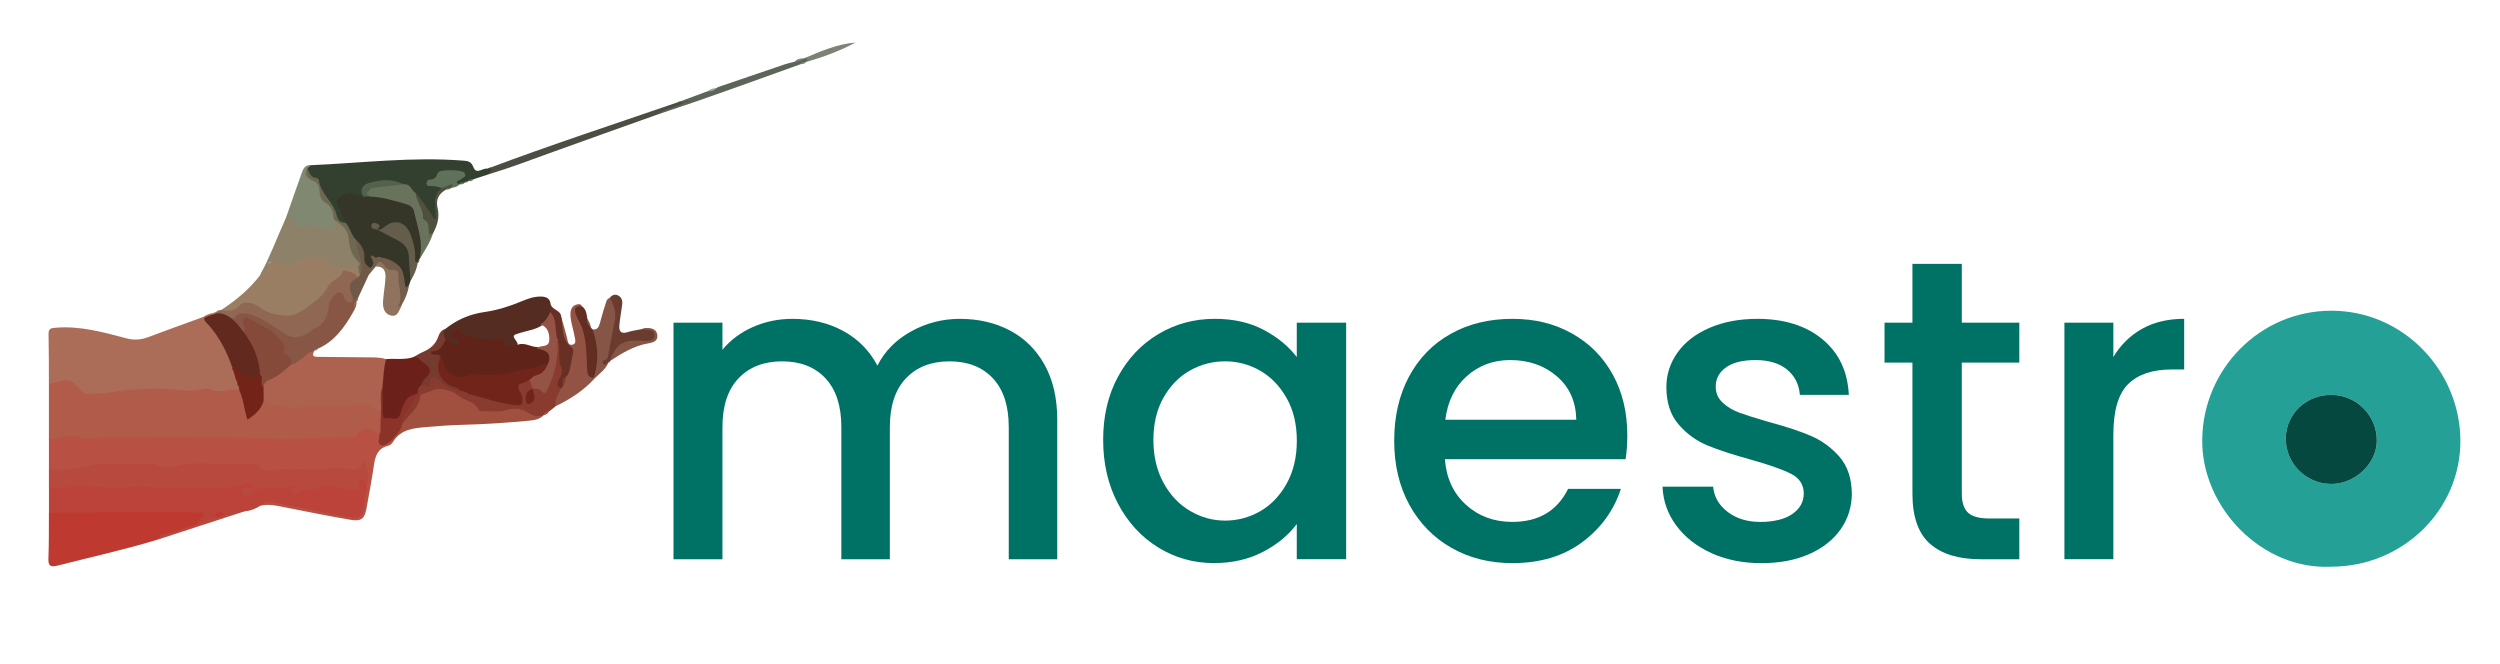 <?xml version="1.0" encoding="UTF-8"?>
<svg id="Camada_1" data-name="Camada 1" xmlns="http://www.w3.org/2000/svg" viewBox="0 0 1000 265.6">
  <defs>
    <style>
      .cls-1 {
        fill: #334030;
      }

      .cls-1, .cls-2, .cls-3, .cls-4, .cls-5, .cls-6, .cls-7, .cls-8, .cls-9, .cls-10, .cls-11, .cls-12, .cls-13, .cls-14, .cls-15, .cls-16, .cls-17, .cls-18, .cls-19, .cls-20, .cls-21, .cls-22, .cls-23, .cls-24, .cls-25, .cls-26, .cls-27, .cls-28, .cls-29, .cls-30, .cls-31, .cls-32, .cls-33, .cls-34, .cls-35, .cls-36, .cls-37, .cls-38, .cls-39, .cls-40, .cls-41, .cls-42, .cls-43, .cls-44, .cls-45, .cls-46, .cls-47 {
        stroke-width: 0px;
      }

      .cls-2 {
        fill: #24a096;
      }

      .cls-3 {
        fill: #8b3329;
      }

      .cls-4 {
        fill: #9a7e64;
      }

      .cls-5 {
        fill: #bc4339;
      }

      .cls-6 {
        fill: #ac624f;
      }

      .cls-7 {
        fill: #818871;
      }

      .cls-8 {
        fill: #b85143;
      }

      .cls-9 {
        fill: #8f735f;
      }

      .cls-10 {
        fill: #62291f;
      }

      .cls-11 {
        fill: #705947;
      }

      .cls-12 {
        fill: #53624c;
      }

      .cls-13 {
        fill: #69735c;
      }

      .cls-14 {
        fill: #353528;
      }

      .cls-15 {
        fill: #b15b4a;
      }

      .cls-16 {
        fill: #6c6852;
      }

      .cls-17 {
        fill: #50503e;
      }

      .cls-18 {
        fill: #4c4e43;
      }

      .cls-19 {
        fill: #773a2e;
      }

      .cls-20 {
        fill: #8e816a;
      }

      .cls-21 {
        fill: #745e4b;
      }

      .cls-22 {
        fill: #5f2319;
      }

      .cls-23 {
        fill: #8f6752;
      }

      .cls-24 {
        fill: #5f7259;
      }

      .cls-25 {
        fill: #883b2e;
      }

      .cls-26 {
        fill: #007265;
      }

      .cls-27 {
        fill: #622e21;
      }

      .cls-28 {
        fill: #04483f;
      }

      .cls-29 {
        fill: #854a3a;
      }

      .cls-30 {
        fill: #71241a;
      }

      .cls-31 {
        fill: #5c6558;
      }

      .cls-32 {
        fill: #945344;
      }

      .cls-33 {
        fill: #be3a30;
      }

      .cls-34 {
        fill: #732318;
      }

      .cls-35 {
        fill: #552c22;
      }

      .cls-36 {
        fill: #875546;
      }

      .cls-37 {
        fill: #682f24;
      }

      .cls-38 {
        fill: #b8493e;
      }

      .cls-39 {
        fill: #6a3c30;
      }

      .cls-40 {
        fill: #6b2119;
      }

      .cls-41 {
        fill: #7b8276;
      }

      .cls-42 {
        fill: #875645;
      }

      .cls-43 {
        fill: #925344;
      }

      .cls-44 {
        fill: #a14f3f;
      }

      .cls-45 {
        fill: #9fa19b;
      }

      .cls-46 {
        fill: #645d4b;
      }

      .cls-47 {
        fill: #ac6d58;
      }
    </style>
  </defs>
  <g>
    <path class="cls-2" d="M932.54,226.68c-27.68,1.42-51.94-23.65-51.65-50.8.31-28.31,23.09-51.53,51.54-51.59,28.93-.06,51.6,24,51.72,51.95.12,27.8-23.07,50.4-51.62,50.44ZM932.28,193.58c9.7.13,18.49-8.18,18.45-17.46-.04-9.86-7.92-17.92-17.78-18.18-10.11-.27-18.36,7.29-18.63,17.06-.28,10.05,7.83,18.43,17.96,18.57Z"/>
    <path class="cls-28" d="M932.28,193.58c-10.13-.14-18.24-8.52-17.96-18.57.27-9.78,8.52-17.33,18.63-17.06,9.85.26,17.73,8.32,17.78,18.18.04,9.27-8.75,17.59-18.45,17.46Z"/>
  </g>
  <g>
    <path class="cls-26" d="M403.92,132.17c5.9,3.09,10.53,7.67,13.91,13.74,3.38,6.07,5.07,13.4,5.07,21.98v55.81h-19.4v-52.89c0-8.47-2.12-14.97-6.35-19.49-4.24-4.52-10.02-6.78-17.34-6.78s-13.14,2.26-17.43,6.78c-4.29,4.52-6.44,11.02-6.44,19.49v52.89h-19.4v-52.89c0-8.47-2.12-14.97-6.35-19.49-4.24-4.52-10.02-6.78-17.34-6.78s-13.14,2.26-17.43,6.78c-4.29,4.52-6.44,11.02-6.44,19.49v52.89h-19.58v-94.62h19.58v10.82c3.2-3.89,7.27-6.93,12.19-9.1,4.92-2.17,10.19-3.26,15.8-3.26,7.56,0,14.31,1.6,20.26,4.81,5.95,3.21,10.53,7.84,13.74,13.91,2.86-5.72,7.33-10.27,13.39-13.65,6.07-3.38,12.59-5.07,19.58-5.07,7.44,0,14.11,1.55,20.01,4.64Z"/>
    <path class="cls-26" d="M447.19,150.72c3.95-7.33,9.33-13.02,16.14-17.09,6.81-4.06,14.34-6.1,22.58-6.1,7.44,0,13.94,1.46,19.49,4.38,5.55,2.92,9.99,6.56,13.31,10.9v-13.74h19.75v94.62h-19.75v-14.08c-3.32,4.46-7.84,8.19-13.57,11.16-5.73,2.98-12.25,4.46-19.58,4.46-8.13,0-15.57-2.09-22.32-6.27-6.76-4.18-12.11-10.02-16.06-17.52-3.95-7.5-5.92-16-5.92-25.5s1.97-17.92,5.92-25.24ZM514.68,159.3c-2.69-4.81-6.21-8.47-10.56-10.99-4.35-2.52-9.05-3.78-14.08-3.78s-9.73,1.23-14.08,3.69c-4.35,2.46-7.87,6.07-10.56,10.82-2.69,4.75-4.04,10.39-4.04,16.92s1.34,12.25,4.04,17.17c2.69,4.92,6.24,8.67,10.65,11.25,4.41,2.58,9.07,3.86,14,3.86s9.73-1.26,14.08-3.78c4.35-2.52,7.87-6.21,10.56-11.08,2.69-4.86,4.04-10.56,4.04-17.09s-1.35-12.19-4.04-17Z"/>
    <path class="cls-26" d="M650.26,183.69h-72.3c.57,7.56,3.38,13.63,8.41,18.2,5.04,4.58,11.22,6.87,18.55,6.87,10.53,0,17.97-4.41,22.32-13.22h21.12c-2.86,8.7-8.04,15.83-15.54,21.38-7.5,5.55-16.8,8.33-27.91,8.33-9.05,0-17.15-2.03-24.3-6.1-7.16-4.06-12.77-9.79-16.83-17.17-4.06-7.38-6.1-15.94-6.1-25.67s1.97-18.29,5.92-25.67,9.5-13.08,16.66-17.09c7.15-4.01,15.37-6.01,24.64-6.01s16.89,1.95,23.87,5.84c6.98,3.89,12.42,9.36,16.31,16.4,3.89,7.04,5.84,15.14,5.84,24.3,0,3.55-.23,6.76-.69,9.62ZM630.51,167.89c-.12-7.21-2.69-12.99-7.73-17.34-5.04-4.35-11.28-6.53-18.72-6.53-6.76,0-12.54,2.15-17.34,6.44-4.81,4.29-7.67,10.1-8.59,17.43h52.38Z"/>
    <path class="cls-26" d="M684.51,221.21c-5.9-2.69-10.56-6.35-14-10.99-3.43-4.64-5.27-9.82-5.5-15.54h20.26c.34,4.01,2.26,7.36,5.75,10.05,3.49,2.69,7.87,4.04,13.14,4.04s9.76-1.06,12.79-3.18c3.03-2.12,4.55-4.83,4.55-8.16,0-3.55-1.69-6.18-5.07-7.9-3.38-1.72-8.73-3.61-16.06-5.67-7.1-1.95-12.88-3.83-17.34-5.67-4.46-1.83-8.33-4.64-11.59-8.41s-4.89-8.76-4.89-14.94c0-5.04,1.49-9.64,4.46-13.82,2.98-4.18,7.24-7.47,12.79-9.87,5.55-2.4,11.94-3.61,19.15-3.61,10.76,0,19.43,2.72,26.02,8.16,6.58,5.44,10.1,12.85,10.56,22.24h-19.58c-.34-4.23-2.06-7.61-5.15-10.13-3.09-2.52-7.27-3.78-12.54-3.78s-9.1.97-11.85,2.92c-2.75,1.95-4.12,4.52-4.12,7.73,0,2.52.92,4.64,2.75,6.35,1.83,1.72,4.06,3.06,6.7,4.04,2.63.97,6.53,2.21,11.68,3.69,6.87,1.83,12.51,3.69,16.92,5.58,4.41,1.89,8.21,4.67,11.42,8.33,3.2,3.67,4.86,8.53,4.98,14.6,0,5.38-1.49,10.19-4.46,14.42-2.98,4.24-7.19,7.56-12.62,9.96-5.44,2.4-11.82,3.61-19.15,3.61s-14.11-1.35-20.01-4.04Z"/>
    <path class="cls-26" d="M784.72,145.05v52.38c0,3.55.83,6.1,2.49,7.64,1.66,1.55,4.49,2.32,8.5,2.32h12.02v16.31h-15.46c-8.82,0-15.57-2.06-20.26-6.18-4.7-4.12-7.04-10.82-7.04-20.09v-52.38h-11.16v-15.97h11.16v-23.53h19.75v23.53h23.01v15.97h-23.01Z"/>
    <path class="cls-26" d="M856.75,131.57c4.75-2.69,10.39-4.04,16.92-4.04v20.26h-4.98c-7.67,0-13.48,1.95-17.43,5.84-3.95,3.89-5.92,10.65-5.92,20.26v49.8h-19.58v-94.62h19.58v13.74c2.86-4.81,6.67-8.56,11.42-11.25Z"/>
  </g>
  <g>
    <path class="cls-15" d="M19.56,175.05c0-7.22,0-14.44,0-21.66,5.14-3.32,8.54-3.1,12.73,1.08,1.56,1.55,3.17,1.9,5.31,1.8,8.68-.38,17.3-2.56,25.99-1.68,7.86.8,15.74-.21,23.58.81,2.68.35,5.49-1.14,8.2.23,1.67.41,1.8,1.9,2.2,3.19.7,2.29,1.02,4.68,2.01,7.26,1.87-.94,3.11-2.31,4.1-3.97.5-.85.67-2.05,2.07-1.97,4.91.9,9.87,1.32,14.82,1.84.58.06,1.19.22,1.73.05,5.36-1.68,10.81-.4,16.21-.56.58-.02,1.22.13,1.73-.09,4.92-2.15,8.66.34,12.36,3.07,1.09,2.34.75,4.76.45,7.19-.22.85-.62,1.58-1.33,2.12-.42.13-.85.15-1.28.08-2.51-1.05-4.87-1.43-7.01.9-.98,1.07-2.47,1.33-3.88,1.28-10.36-.36-20.69,1.34-31.03.69-19.77-1.25-39.55-.2-59.31-.66-6.83-.16-13.69,1.19-20.5-.47-1.7-.41-3.44.4-5.16.69-1.51.25-3.06.51-3.96-1.23Z"/>
    <path class="cls-47" d="M95.71,156.1c-3.76-1.05-7.6,1.63-11.36-.31-2.07-1.07-4.09.34-6.15.45-5.03.27-9.95-.83-14.95-.79-6.84.06-13.61.41-20.39,1.7-2.41.46-5.2.07-7.81.39-1.47.18-2.32-.94-3.14-1.91-3.28-3.88-4.88-4.31-9.62-2.66-.86.3-1.82.29-2.73.43-.03-6.61,0-13.23-.14-19.84-.05-2.16,1-2.31,2.74-2.46,9.83-.87,19.15,1.8,28.45,4.24,3.16.83,5.85.58,8.76-.52,7.37-2.78,14.78-5.43,22.18-8.14.15.07.3.14.45.21,4.98,5.82,9.38,11.98,11.54,19.46.08.3.14.61.19.91.11.43.22.87.35,1.29.28.95.58,1.9.89,2.85.14.39.27.78.41,1.18.14.39.25.79.36,1.19.13.4.26.79.35,1.2.05.44-.01.84-.38,1.14Z"/>
    <path class="cls-8" d="M19.56,175.05c1.05.64,2.11.82,3.32.38,3.12-1.13,6.34-1.65,9.51-.36,3.03,1.23,5.94-.06,8.91-.05,19.91.04,39.83-.17,59.74.15,5.31.08,10.67.9,15.98.49,7.78-.6,15.54-.58,23.32-.62.82,0,1.85.13,2.26-.62,2.67-4.8,5.85-2.67,9.04-.76q1.45,3.42,4.86,2.4c.33.06.6.22.8.49-.4.92-1.17,1.56-2.06,1.77-4.18.99-5.14,4.11-5.68,7.8-.83,5.74-1.93,11.45-2.94,17.17-.72,4.07-2.05,5.35-6.2,4.66-8.83-1.47-17.6-3.29-26.39-5.01-3.3-.65-6.58-1.49-9.97-.59.44-2.6,2.57-2.32,4.3-2.27,2.78.09,5.56.58,8.23,1.32,6.72,1.86,13.62,2.84,20.45,4.18,6.35,1.25,7,.66,8.02-5.59.07-.46.14-.92.23-1.37.1-.56.23-1.11.34-1.67.19-1.13.24-2.29.5-3.42.36-1.02.27-2.06.18-3.11-.28-3.27-.42-3.36-3.47-2.26-.89.32-1.81.44-2.74.42-10.8-.28-21.59-.1-32.37.53-1.07.06-2.22.01-3.02-.64-2.48-2.01-5.36-1.87-8.28-1.9-6.98-.06-13.96,0-20.94-.03-1.65,0-3.23.28-4.79.81-2.15.73-4.32.5-6.54.16-9.33-1.4-18.68-1.53-28.03-.01-4.13.67-8.3,1.11-12.45,1.6-1.56.18-3.01-.24-4.11-1.48,0-4.19,0-8.37,0-12.56Z"/>
    <path class="cls-5" d="M146.72,193.89c-.02,1.16-.04,2.33-.05,3.49-.2.24-.42.48-.64.7,0,.81.04,1.64-.03,2.44-.57,6.34-1.92,7.33-8.23,6.08-9.3-1.85-18.59-3.74-27.9-5.53-2.04-.39-4.2-.69-5.8,1.25-1.85,1.15-3.8,2.02-6.01,2.14-2.49.21-4.69,1.51-7.14,1.86-2.11-.84-3.99-.89-5.19,1.48-1.94.76-4.02,1.11-5.88,2.11-.58.31-1.11.26-1.32-.52-.26-1.24,1.07-1.99,1.04-3.27-10.96-.49-21.86-.99-32.75.1-1.75.17-3.49.31-5.21-.04-5.79-1.2-11.59-.14-17.38-.13-1.6,0-3.3.27-4.65-.97,0-3.26,0-6.52,0-9.78,3.34-1.63,7.02-1.52,10.55-1.59,11.51-.25,23.07-.54,34.54.12,9.31.53,18.56.12,27.84.19,1.43.01,2.76-.33,4.07-.84.87-.33,1.73-.69,2.69-.69,1.1,0,2.21.2,2.6,1.34.46,1.35-.68,1.77-1.65,2.2-.4.18-.93.17-1.06,1.11,5.14-4.79,11.74-1.57,17.39-3.59.78-.28,2.14-.26,2.15.47.05,2.9,1.73,1.1,2.81,1.19,3.35.28,6.3-2.3,9.49-1.72,3.1.56,6.25.56,9.3,1.29,1.33.32,2.28.37,2.34-1.4.04-1.23.46-2.5,1.9-2.47,1.8.04,2.09,1.54,2.2,3Z"/>
    <path class="cls-38" d="M146.72,193.89c-.29-.35-.57-.71-.86-1.06-.47-.57-.54-1.78-1.67-1.36-.89.33-1.03,1.2-.76,2.07,1.11,3.57-.1,2.82-3.01,2.46-4.56-.55-9.17-3.2-13.99-.47-2.42,1.37-5.91-.55-8.12,2.25-.3.38-1.06-.16-1.38-.71-.95-1.66,1.32-1.53,1.62-3.28-4.8,2.36-9.62.99-14.28,1.65-1.46.21-2.74,1.64-4.11,2.49-1.01.62-2.02.65-2.81-.31-.35-.42-.78-1.11-.66-1.54.34-1.26,1.52-.68,2.37-.8.95-.14,2.51.24,2.3-1.22-.18-1.26-1.77-1.08-2.68-.75-7.54,2.7-15.38,1.84-23.12,1.94-7.99.1-15.93-.88-23.99-.45-5.6.29-11.38.13-17.06-.25-5.03-.34-9.94,1.08-14.95.73,0-2.56,0-5.12,0-7.68,6.16,1.04,12.08-.53,18.04-1.69,1.13-.22,2.29-.38,3.43-.39,5.55-.04,11.1,0,16.65-.02,2.32,0,4.57,0,6.81,1.04,1.27.59,3.1.69,4.44.28,9.13-2.81,18.45-.67,27.65-1.27,3.04-.2,6.28-.71,8.67,2.2.39.48,1.57.63,2.29.48,6.58-1.33,13.22-.39,19.83-.59,4.13-.13,8.22-1.18,12.41-.1,2.48.64,4.61-.31,5.68-3.28,1.46,3.33,2.93,6.26,1.26,9.63Z"/>
    <path class="cls-33" d="M19.56,205.08c20.69.04,41.39-.83,62.16.03-.52,2.02-2.65,2.83-2.87,4.8-3.78,2.03-8.04,2.68-12.03,4.12-1.2.43-2.42.64-3.28,1.67-13.35,4.08-26.97,7.08-40.48,10.53-3.08.79-3.81.02-3.69-3,.24-6.04.15-12.1.19-18.15Z"/>
    <path class="cls-6" d="M152.34,164.55c-.46-.03-1.1.12-1.36-.13-3.57-3.42-7.67-2.71-12.02-2.07-5.4.8-10.87-.09-16.41.44-5.53.53-11.66.25-17.08-2.43-1.32-1.49-.91-3.29-.91-5.01.14-1.71.89-3.18,2.44-3.88,3.49-1.57,6.18-4.28,9.36-6.29,2.25-1.15,4.13-2.85,6.21-4.24.96-.64,1.86-1.93,3.27-.74-1.73,2.72.38,2.53,1.99,2.55,6.23.09,12.45.09,18.68.18,2.64.04,5.31-.12,7.89.71,1.03,3.84-.31,7.54-.69,11.29-.64,2-.33,4.06-.42,6.1-.06,1.24.11,2.54-.94,3.51Z"/>
    <path class="cls-1" d="M195.71,69.64c-2.11.69-4.22,1.38-6.33,2.07-.55.56-1.55-.13-1.99.73l-.06.02c-.46.23-1.04.14-1.43.55l-.07.03c-.52.63-1.5,0-1.98.73l-.05.03c-2.13-.58-2.16-.67-.75-2.26.5-.56,1.72-.83,1.25-1.79-.48-.97-1.62-.46-2.51-.54-3.73-.33-6.73,1.04-9.12,4.1,1.21.66,3.24.2,4.28,1.79-.37,2.16-3.15,3.23-2.61,5.8.35,1.68.88,3.31.54,5.1-.14.73.46,1.69-.71,1.98-.92.22-1.58-.4-2.01-1.1-1.66-2.67-3.61-5.14-5.29-7.79-.25-.4-.57-.73-.94-1.02-1.59-1.35-2.57-3.48-4.93-3.85-3.21-1.41-6.61-1.05-9.94-.87-3.8.2-4.96,1.44-5.55,5.25-1.47,1.11-2.86-.06-4.29-.17-1.78-.14-3.61.04-4.77,1.43-1.17,1.41.14,2.8.67,4.15.66,1.68,1.9,3.21,1.32,5.2-2.61,1.21-3.83-.59-4.38-2.49-1.45-5.08-5.99-8.43-7.25-13.66-.44-1.82-3.71-1.91-4.06-4.36-.09-.33-.13-.66-.11-1,.08-.33.23-.62.45-.87.13-.09.27-.18.4-.28.3-.12.58-.28.85-.47,20.23-.87,40.41-3.42,60.73-1.84,1.96.15,3.39.26,4.26,2.57,1.23,3.27,3.77.26,5.67.65.72-.46,1.62-.69,2.02.14.52,1.09-.81,1.39-1.3,2.05Z"/>
    <path class="cls-4" d="M88.54,123.94c5.9-3.82,11.23-8.28,15.53-13.89,2.09-4.93,5.44-7.15,10.9-5.33,1.07.36,2.42.14,3.35-.6,3.25-2.58,7.03-1.96,10.72-1.93,1.33.01,2.68.33,3.33,1.55,1.43,2.69,3.8,2.67,6.32,2.56,1.48-.06,2.97-.76,4.47-.05,1.06.96,1.38,2.19,1.28,3.57-.17.55-.45.98-1.11.99-5.25-1.77-7.64-1.15-11.44,4.42-3.21,4.7-7.41,8.07-12.24,10.64-4.56,2.43-9.29,1.18-13.8-.73-1.18-.5-2.18-1.35-3.32-1.93-2.49-1.27-4.83-1.33-7.11.62-2.19,1.87-4.55,2.22-6.87.1Z"/>
    <path class="cls-14" d="M138.31,89.13c-.72-1.71-1.42-3.42-2.18-5.12-.69-1.56-2.29-3.47-.87-4.77,1.6-1.47,3.97-2.36,6.43-1.72,1.23.32,2.44.71,3.66,1.06.77-.82,1.81-.85,2.83-.94,4.78.25,9.35,1.5,13.89,2.89,2.37.72,4.04,2.23,4.65,4.71,1.51,6.1,4.16,12.15,1.05,18.51l-.06.03c-.46.37-.35.99-.65,1.43h0c-2.21.04-1.82-1.74-1.88-2.95-.15-3.2-1.08-6.18-2.36-9.03-1.7-3.79-5.89-4.6-9.01-1.79-.81.72-1.59.85-2.54.71-.74-.32-.41-1.25-.97-1.68-.2.87.56,1.17.97,1.67,3.98.4,7.32,2.39,10.28,4.76,3.93,3.16,3.01,7.98,3.27,12.29.06.98-.16,2.07-.57,3.04-.23.67-.46,1.34-.69,2.01-.61.52-.88,2.88-2.05.42-.44-.93-.69-2-.72-3.02-.14-5.3-4.73-6.35-8.17-8.34-.72-.41-3.16-.55-2.74,2,.1.59-.35,1.07-.72,1.53-.24.24-.51.44-.8.6-.16.04-.33.07-.49.1-1.93-.49-3.03-1.71-3-3.73.04-2.83-1.3-5.1-2.78-7.33-2.12-2.01-3.41-4.45-3.8-7.35Z"/>
    <path class="cls-20" d="M143.22,106.56c-2.17.22-4.27.84-6.52.76-2.26-.07-4.18-.26-4.81-2.89-.17-.73-.78-1.32-1.5-1.25-3.78.34-7.7-1.28-11.31,1.65-2.43,1.97-5.76,1.33-8.56.32-2.2-.79-3.19-.66-3.49,1.85-.19,1.6-1.84,2.15-2.96,3.05,3.97-7.47,6.92-15.39,10.37-23.09,1.04-1.26,2.23-1.38,3.07.03,1.52,2.52,3.49,3.33,6.35,2.59,1.19-.31,2.45.49,3.68.75,4.5.96,4.49.97,5.94-2.8,3.96,1.65,6.59,4.28,7.04,8.8.3,2.97,1.54,5.65,3.25,8.1.65.94,1.27,1.85-.57,2.11Z"/>
    <path class="cls-44" d="M157.3,176.54c-.27-.04-.55-.08-.82-.12.26-2.84,3.06-4.26,3.84-6.81.86-1.8,1.97-3.41,3.4-4.8.83-.81,1.99-1.67,2.09-2.72.45-4.96,4.74-5.5,7.99-7.25,1.15-.62,2.26-.1,3.36.24,5.31,1.65,10.26,3.83,14.56,7.58,2.41,2.11,5.91,1.33,8.75.76,4.53-.91,8.73-.95,12.7,1.63,1.33.86,3.06-.16,4.27,1.03-1.54,1.65-3.56,1.97-5.68,2.18-8.81.84-17.63,1.43-26.47,1.66-4.89.12-9.75.47-14.63.89-5.17.44-10.19.83-13.36,5.75Z"/>
    <path class="cls-35" d="M178.12,131.58c4.59-3.72,9.88-5.94,15.68-6.77,5.21-.74,10.12-2.32,14.94-4.33,2.46-1.03,4.96-1.92,7.69-1.86,2.07.05,3.62.73,3.82,3.09.26.88.45,1.77.48,2.69-.47,2.59-1.66,4.68-4.12,5.87-2.6,1.61-5.63,1.99-8.48,2.87-3.24,1-3.25.93-1.36,3.72.27.4.37.83.21,1.3-1.89,1.69-3.78,1.73-5.48-.19-.89-1-1.93-1.16-3.12-1.2-5.23-.21-10.5-.26-15.1-3.37-.27-.18-.68-.1-.98.15-.17.2-.19.42-.06.64.68,1.14,2.97,1.85,1.26,3.65-1.37,1.44-2.78.47-4.04-.45-.47-.34-.94-.69-1.36-1.09-1.47-1.59-2.1-3.17.05-4.72Z"/>
    <path class="cls-23" d="M88.54,123.94c2.9.73,5.1.68,7.62-1.99,1.59-1.69,5.42-.85,7.89,1.09,2.56,2.01,5.56,2.64,8.71,3.12,5.89.89,9.66-3.05,13.76-5.99,2.02-1.45,3.52-3.66,4.82-5.88,1.43-2.45,4.94-2.82,5.89-5.94.25-.81,5.26,1.14,6,2.43-.04.16-.08.32-.11.47-.15.29-.34.55-.56.79-2.81,2.18-1,4.89-.85,7.41-1.47,2.66-2.44,2.97-4.15.75-1.71-2.23-2.51-1.88-3.97.24-1.33,1.94-1.46,4.11-2.13,6.17-.32.98-.19,2.2-1.15,2.81-3.5,2.21-6.51,5.25-10.74,6.21-3.6.81-6.33-1.27-8.9-3.09-2.86-2.03-5.89-3.63-9-5.2-2.77-1.4-5.31-1.37-7.82.45-.33.13-.66.19-1.01.2-2.08-.8-4.16-1.59-6.26-2.35-.26-.3-.28-.62-.05-.95h.02c.41-.34,1-.23,1.41-.57.16-.16.35-.22.57-.18Z"/>
    <path class="cls-42" d="M93.57,127.51c2.23-3.3,5.1-2.24,8.02-1.23,4.96,1.72,8.81,5.32,13.33,7.8,3.65,1.99,6.33.11,9.24-1.36.38-.19.58-.8.96-.96,4.37-1.75,6.14-5,6.38-9.64.08-1.61,1.54-3.48,2.89-4.61,1.4-1.17,2.79-.38,3.33,1.53.29,1.03.95,2,2.16,1.93.94-.06,1.2-.96,1.25-1.83.73-.38,1.16.04,1.55.58.12.31.09.6-.07.89l.02-.02c-1.17.71-.07,2.01-.74,2.85.09.25.02.45-.19.61-.16.29-.41.52-.48.86-3.45,6.04-7.37,11.61-14.04,14.55-.39.36-1.09.14-1.35.74,0,0,0,0,0,0-2.49.45-3.9,2.57-5.89,3.77-1.04.63-1.88,1.73-3.28,1.69-1.47-2.46-4.09-4.06-4.22-7.56-.08-2.02-2.55-3.53-4.32-4.79-2.36-1.67-4.94-3.03-7.47-4.43-1.7-.94-2.79-.74-2.03,1.61.36,1.1.46,2.11-1.11,2.3-1.36-.27-2.06-1.34-2.82-2.34-.17-.24-.33-.49-.48-.74-.08-.12-.16-.24-.24-.36-.18-.23-.33-.47-.48-.72-.06-.13-.11-.26-.17-.39-.05-.3.04-.55.27-.74Z"/>
    <path class="cls-25" d="M217.43,166.06c-2.22.74-4.14.39-6.14-.97-2.59-1.76-5.63-2.01-8.61-1.09-3.21.98-6.45.37-9.67.5-.53.02-1.42-.17-1.57-.52-1.58-3.61-5.65-3.64-8.25-5.8-2.33-1.94-5.76-2.72-8.37-2.56-1.55.09-3.84,1.68-6.04,2-.26.04-.64.48-.66.76-.36,5.25-5.25,7.64-7.4,11.75-1.54-1.99-.47-3.72.68-5.31,1.77-2.43,3.28-4.99,4.59-7.68.4-1.34.72-2.73,2.08-3.49,1.08-.49,2.5.06,3.25-1.51,1.32-2.75,3.41-2.09,5.1-.5,1.93,1.81,4.1,2.98,6.61,3.61.29.11.56.25.83.39.67.35,1.41.49,2.16.61.31.05.61.13.91.23.47.13.93.27,1.4.4,5.5,1.41,10.81,3.6,16.54,4.02,3.24.24,3.51-.13,2.56-3.19-1.34-4.3-.74-5.15,4.2-5.95,1.19.86,2.15,1.84,1.74,3.49-.85,1.46-2.51,2.64-1.75,5.09,2.03-1.45.14-3.84,1.72-5.03,1.53-1.65,4.02,1.61,4.91-.54,1.4-3.35,3.36-6.52,3.66-10.33.23-2.9-.68-5.98,1.15-8.67,1.84.59,1.47,2.2,1.49,3.5.05,2.57.19,5.1.87,7.59.38,1.39.23,2.72-.38,4.07-.62,1.37-1.03,2.85-.43,4.38-.18,2.59-1.23,4.9-2.33,7.19-.9.71-1.81,1.43-2.71,2.14-.76.39-1.58.7-2.12,1.42h-.01Z"/>
    <path class="cls-40" d="M168.41,154.07c-1.11.9-1.46,2.1-1.41,3.47-3.15,1.72-4.5,4.83-5.98,7.81-1.36,2.73-4.44,3.85-7.14,2.62-.87-.4-1.22-.98-1.18-1.88.17-3.78-.38-7.58.29-11.35.35-3.71.48-7.45,1.41-11.09,3.67-.35,7.42.43,11.02-.84,2.99-.57,4.84.4,6.72,3.67,1.2,2.09.08,3.7-1.18,5.3-.73.92-1.54,1.7-2.54,2.3Z"/>
    <path class="cls-7" d="M133.43,87.73c.33,4.8.36,4.65-4.57,3.74-2.59-.48-5.12-1.9-8.02-.5-1.47.71-2.22-1.14-3.03-2.25-.8-1.1-1.32-2.97-3.37-1.75,2.13-6.06,4.22-12.14,6.41-18.18.46-1.27,1.11-2.58,2.79-2.72.17.14.22.29.16.43-.06.14-.11.21-.17.21v.02c-.23.24-.45.47-.68.7h-.01c-.3,2,.69,3.53,2.35,4.12,2.03.72,2.51,2.25,2.92,3.94.59,2.41,1.43,4.43,3.6,6.1,1.73,1.33,2.86,3.63,1.63,6.15Z"/>
    <path class="cls-43" d="M222.27,162.48c-.49-2.69,1.02-4.79,2.07-7.03.02-.14.05-.27.06-.41.09-.26.21-.52.33-.77.05-.13.11-.26.16-.39.38-.95.6-1.95.93-2.92.09-.3.21-.59.34-.88.17-.46.34-.93.48-1.4.47-1.67.74-3.38,1.15-5.05.47-1.93-.15-3.34-1.12-5.09-2-3.6-3.99-7.45-2.2-11.86.78,2.76,1.59,5.52,2.31,8.3.35,1.32.31,3.3,2.17,2.91,1.84-.38,1.03-2.32.83-3.56-.41-2.51-1.33-4.96-1.55-7.48-.2-2.29.03-4.8,3.21-5.18.58-.07,1.12.26,1.37.87-1.31,1.17-2.01,2.42-.99,4.2,3.33,5.8,3.65,12.25,3.9,18.7.07,1.88.09,3.71,1.59,5.11.22.27.38.57.48.9-4.38,4.8-9.73,8.22-15.53,11.03Z"/>
    <path class="cls-18" d="M195.71,69.64c.1-.84,2.22-2.33-.71-2.18,25.18-9.47,50.74-17.83,76.18-26.57.79-.54,1.68-.3,2.53-.32.33.18.47.46.44.83-3.64,1.82-7.62,2.77-11.31,4.46-14.29,5.11-28.58,10.18-42.85,15.34-8.06,2.92-16.06,5.96-24.27,8.44Z"/>
    <path class="cls-13" d="M167.78,103.76c1.74-6.71-.79-12.94-2.2-19.29-.34-1.55-1.61-2.37-2.92-2.74-4.77-1.36-9.51-2.92-14.54-3.1-2.46-.93-2.64-1.66-.83-3.28.81-.72,1.77-1.16,2.8-1.33,3.76-.59,7.53-1.36,11.34-.31,2.74-.36,3.14,2.48,4.85,3.53,1.14,3.24,4.11,5.85,3.32,9.74-.1.29-.53.63-.48.71.25.39.25-.41.54-.17,2.98,1.06,2.85,3.4,2.44,5.83-.09.43.15-.15-.06.26-.14.27-.18.27.03.05.32-.41.66-.65,1.16-.35-1.21,3.8-3.45,7.06-5.45,10.45Z"/>
    <path class="cls-36" d="M236.95,131.7c1.83.44,2.5-.79,2.93-2.17.75-2.42,1.28-4.91,2.13-7.29.4-1.11.45-2.58,1.89-3.11,2.77,1.41,2.96,4.15,2.9,6.63-.15,5.83-1.55,11.5-3,17.13-.18.7-.81,1.11-1.21,1.65-.34.46.63.16.74.57-1.13,2.74-3.59,4.32-5.54,6.34-.1-.11-.2-.23-.3-.34-.49-.74-.38-1.56-.27-2.36.7-5.07,1.27-10.13-.64-15.1-.25-.65-.15-1.38.37-1.95Z"/>
    <path class="cls-39" d="M243.34,145.11c-.81-.26-1.27,1.45-2.01.5-.44-.57-.44-1.55.84-1.72.82-.11.92-.89,1.05-1.59.9-4.79,1.88-9.56,2.72-14.36.56-3.18-.41-6.09-2.03-8.81.99-1.29,2.25-1.63,3.62-.78,1.19.74,1.52,2.02,1.36,3.35-.34,2.74-.86,5.47-1.13,8.21-.24,2.4.42,3.9,3.37,2.93,1.74-.57,3.59-.78,5.39-1.15,2.42-.67,5.15-.65,5.73,2.05.71,3.35-2.93,2.37-4.62,3.36-.19.11-.46.13-.68.09-6.27-1.13-9.98,2.33-12.9,7.2l.02-.03c-.38.12-.64.34-.73.74h.01Z"/>
    <path class="cls-31" d="M262.83,45.85c3.3-2.59,7.66-2.82,11.17-4.96h0c-.94,0-1.88,0-2.82-.01,3.92-1.45,7.84-2.9,11.76-4.35,1.27-.24,2.5-.58,3.6-1.29h0c.26-.18.53-.34.83-.46,8.81-3.01,17.62-6.04,26.44-9.02,1.31-.44,2.68-.72,4.02-1.07,1.18-.59,2.5-.79,3.71-1.31h-.02c.74-.3,1.65-.7,2.03.27.36.93-.97.66-1.26,1.23h.02c-.58.56-1.64-.1-2.08.81-19.08,6.86-38.12,13.83-57.39,20.17Z"/>
    <path class="cls-9" d="M160.7,121.93c0,.11.03.25-.03.34-1.06,1.8-1.53,4.66-4.39,3.93-2.59-.66-3.22-3.18-3.07-5.59.2-3.2.83-6.38.98-9.59.12-2.53-.71-4.62-3.92-4.38.28-2.46,1.56-3.2,3.37-1.7,1.39,1.15,2.75,2.07,4.55,2.33.85.13,1.67.68,1.69,1.54.12,4.18,2.41,8.35-.03,12.58-.82,1.41.89-.18.86.53Z"/>
    <path class="cls-27" d="M236.95,131.7c2.43,6.41,2.61,12.88.54,19.41-2.68-.14-2.59-2.07-2.67-4-.22-5.37-.2-10.73-1.99-15.95-.61-1.79-1.69-3.26-2.34-4.99-.93-2.47-.68-3.84,2.32-3.64,1.66,1.21,1.87,3.05,2.1,4.88.44,1.19.6,2.49,1.4,3.54v-.02c.12.33.36.56.63.76h0Z"/>
    <path class="cls-46" d="M164.26,112.23c-.25-3.19-.62-6.37-.72-9.56-.1-3.18-1.8-5.12-4.4-6.51-2.72-1.45-5.47-2.85-8.21-4.28l-.03.03c.67-.13,1.54-.04,1.96-.43,4.83-4.45,9.79-3.09,11.75,3.38.87,2.85,1.73,5.75,1.4,8.81-.1.89.43,1.22,1.05,1.57-.4,2.55-1.45,4.84-2.8,7Z"/>
    <path class="cls-37" d="M224.48,126.68c.76,4.32-.04,9.17,4.2,12.32.87.65.7,1.74.49,2.57-.72,2.76-.77,5.68-2.01,8.31-.26.21-.47.46-.69.71h0c-1.12,1.17-.77,2.84-1.44,4.15h0c-.2.27-.46.47-.68.71,0,0,0,0,0,0-2.47-1.3-.89-3.37-.28-4.47.92-1.67.9-3.07.26-4.56-1.45-3.39.22-7.15-1.33-10.5-2.51-3.31-1.54-7.5-2.84-11.11.03-1.03.06-2.07.09-3.1.63,2.32,4.05,2.28,4.24,4.97Z"/>
    <path class="cls-19" d="M168.41,154.07c.38-.7.61-1.55,1.16-2.09,2.45-2.43,3.81-4.34-.25-6.93-1.25-.8-1.97-2.47-3.91-2.24,1.31-.71,2.57-1.52,3.93-2.1,2.78-1.2,4.87-2.97,5.91-5.92.49-1.4,1.21-2.77,2.88-3.21-1.36,1.47-.37,2.9.09,4.33.72,3.38-2.28,3.83-3.7,5.28-.86-.14-.26.55-.37.09-.03-.12.09-.08.32-.12.79-.12,1.29.26,1.7.85.13.29.17.59.12.89-.38.42.13.81.06,1.22-1.03,3.88.78,7.47,4.75,9.5,1.13.58,2.89.53,2.7,2.54-3.14-.52-5.85-1.67-8.11-4.11-1.42-1.54-3.31-2.07-3.79,1.1-.44,2.91-2.43.19-3.48.93Z"/>
    <path class="cls-21" d="M160.7,121.93c-.58.33-1.17.65-1.75.98,2.59-4.15.2-8.35.38-12.47.07-1.74-.52-2.73-2.37-2.47-1.67.24-2.54-.71-3.38-1.91-1.47-2.09-2.51-1.34-3.32.58-.94,1.15-1.89,2.29-2.83,3.44-.93-1.22-.54-2.15.65-2.89v.03c.3-.17.49-.44.73-.67,1.29-1.55-.27-2.78-.5-4.19.95-.53,1.31.76,2.14.64,3.28-.49,8.3,1.76,10,4.49,1.26,2.03,1.16,4.41,1.64,6.64.41,1.92,1.02-.22,1.48.11-.4,2.77-1.45,5.3-2.87,7.69Z"/>
    <path class="cls-24" d="M176.75,75.18c-1.43-.45-2.87-.82-4.4-.76-.79.03-1.74.02-1.73-1.16,0-.78.61-1.45,1.26-1.43,2.03.08,2.62-1.08,3.27-2.75.53-1.38,9.72-1.28,10.59,0,1.21,1.78-.76,1.91-1.49,2.72-.48.52-3.06.73-.45,1.98-.89,1.07-2.2,1.16-3.43,1.42-.32-.68-.19-1.05.65-.95-.6-.31-.92.24-1.37.44-.92.41-1.84.88-2.9.48Z"/>
    <path class="cls-11" d="M148.09,107.2c-.4.92-.81,1.84-.65,2.89-1.4,3.02-2.8,6.04-4.2,9.06-.27.22-.33.67-.78.67-.44-.23-.89-.45-1.33-.68-.96-2.84-2.74-5.82,1.43-7.72.23-.22.46-.45.69-.67,0,0-.01.02-.01.02.25-.25.5-.49.75-.74.1-2.76.72-5.47-1.37-8.05-1.32-1.62-.69-3.94-.07-5.95,2.01,1.82,3.4,4.33,3.19,6.77-.2,2.4.76,3.36,2.34,4.39Z"/>
    <path class="cls-17" d="M176.75,75.18c1.18-.45,2.35-.93,3.55-1.34.29-.1,1.01-.32.64.53-.13.3-.37.56-.56.84,0,0-.01,0-.01,0-.61.48-1.59-.12-2.09.7-2.87,1.72-4.06,3.99-3.22,7.47.84,3.46-.14,6.81-1.82,9.92-.44.23-.88.47-1.31.7l-.04-.04c-.98-2.07.54-5.25-2.79-6.28l.02.02c.65-3.92-2.71-6.76-2.83-10.47,2.94,3.11,4.96,6.93,7.84,10.85.83-4.74-1.98-9.65,2.63-12.9Z"/>
    <path class="cls-36" d="M244.03,144.4c2.18-6.67,5.42-8.65,12.17-8.13,1.9.15,5.35.57,5.58-1.83.3-3.22-3.15-2.38-5.26-2.74.54-.15,1.07-.4,1.62-.43,2.2-.12,4.45.11,4.8,2.78.33,2.49-1.96,3.01-3.68,3.31-5.74.98-10.51,3.93-15.23,7.04Z"/>
    <path class="cls-41" d="M322.28,24.88c1.32-1.31.48-1.51-.77-1.49,6.66-2.87,13.32-5.74,20.69-6.39-6.32,3.46-13.06,5.83-19.92,7.88Z"/>
    <path class="cls-38" d="M63.55,215.7c.26-.96.89-1.84,1.77-1.98,4.67-.73,8.9-2.98,13.53-3.81,2.17-1.38,4.58-2.13,7.04-2.75,1.27-.84,2.57-1.56,4.18-1.39,2.79.35,5.15-1.91,7.98-1.31-11.5,3.75-23,7.49-34.5,11.24Z"/>
    <path class="cls-41" d="M321.53,23.37c-1.05.96-2.3,1.36-3.71,1.31,1.02-1.06,2.27-1.45,3.71-1.31Z"/>
    <path class="cls-36" d="M236.32,130.96c-1.26-.87-1.68-2.06-1.4-3.54.59,1.13,1.34,2.2,1.4,3.54Z"/>
    <path class="cls-45" d="M286.54,35.23c-.95,1.14-2.2,1.43-3.6,1.29,1.05-.84,2.27-1.22,3.6-1.29Z"/>
    <path class="cls-47" d="M81.54,126.67c1.04-.78,2.24-1.18,3.5-1.4.1.15.19.3.29.45-.75,1.56-1.89,2.04-3.49,1.27-.1-.11-.2-.21-.3-.32Z"/>
    <path class="cls-23" d="M141.88,123.44c-.03-1.02-1.18-2.34.74-2.85.08,1.04-.09,2.01-.74,2.85Z"/>
    <path class="cls-44" d="M217.44,166.05c.28-1.12,1.02-1.54,2.12-1.42-.44.88-1.18,1.3-2.12,1.42Z"/>
    <path class="cls-41" d="M320.22,25.68c.39-1.05,1.26-.86,2.08-.82-.5.77-1.28.8-2.08.82Z"/>
    <path class="cls-24" d="M187.4,72.44c.4-.94,1.16-.92,1.99-.73-.47.78-1.21.81-1.99.73Z"/>
    <path class="cls-24" d="M183.85,73.76c.37-1.03,1.18-.86,1.98-.73-.5.69-1.22.78-1.98.73Z"/>
    <path class="cls-24" d="M178.27,75.92c.44-1.01,1.27-.85,2.09-.7-.57.62-1.35.61-2.09.7Z"/>
    <path class="cls-24" d="M185.91,73c.28-.68.8-.76,1.43-.55-.37.46-.84.67-1.43.55Z"/>
    <path class="cls-23" d="M142.45,119.82c.26-.22.52-.45.78-.67.08.62-.09,1.12-.63,1.46-.05-.26-.1-.53-.15-.79Z"/>
    <path class="cls-4" d="M86.54,124.69c.02.21.03.43.02.64-.33.46-.76.54-1.28.38-.08-.15-.16-.3-.24-.44.5-.19,1-.39,1.5-.58Z"/>
    <path class="cls-6" d="M125.83,140.2c.22-.66.73-.81,1.35-.74-.29.54-.76.74-1.35.74Z"/>
    <path class="cls-4" d="M87.96,124.12c-.33.53-.84.63-1.41.56.36-.47.83-.65,1.41-.56Z"/>
    <path class="cls-46" d="M167.07,105.22c-.2-.67-.04-1.17.65-1.43.11.63-.15,1.08-.65,1.43Z"/>
    <path class="cls-45" d="M287.36,34.78c-.28.15-.55.31-.83.46.28-.15.55-.31.83-.46Z"/>
    <path class="cls-16" d="M123.62,66.71c0-.21,0-.43,0-.64.24,0,.47,0,.71.01-.24.21-.48.42-.71.63Z"/>
    <path class="cls-36" d="M236.95,131.7c-.45-.05-.67-.3-.64-.76.21.25.43.5.64.76Z"/>
    <path class="cls-36" d="M243.33,145.12c.03-.46.27-.71.73-.74-.02.46-.27.7-.73.74Z"/>
    <path class="cls-23" d="M141.21,124.91c.16-.29.32-.58.48-.87-.16.29-.32.58-.48.87Z"/>
    <path class="cls-34" d="M105.41,154.8c.02,1.86.04,3.71.06,5.57-1.05,3.33-3.35,5.58-6.52,7.46-1.24-3.92-1.52-8.04-3.24-11.73-.05-.45-.09-.9-.14-1.35-.19-.26-.37-.52-.55-.79-.06-.44-.12-.88-.18-1.32-.18-.26-.34-.53-.5-.8-.31-1.13-.63-2.27-.94-3.4-.12-.25-.3-.46-.51-.63.03-.24.05-.48.08-.72.93-.77,1.87-.28,2.47.31,2.53,2.5,5.46,2.93,8.75,2.04,2.62,1.28.35,3.68,1.22,5.36Z"/>
    <path class="cls-3" d="M152.98,154.74c.02,3.23.04,6.46.07,9.68.02,1.35-.26,3.16,1.88,2.84,1.82-.28,4.29,1.56,5.31-2.02.96-3.41,2.12-7.24,6.76-7.7-1.76,2.8-3.41,5.67-5.34,8.35-.98,1.37-.92,2.76-.95,4.23-.54,2.68-2.78,4.21-4.23,6.28-1.29.9-2.84,2.33-4.2,1.62-1.52-.79-.34-2.89-.64-4.38,0,0-.01,0-.01,0,.41-.37.29-.96.58-1.37.04-2.57.08-5.15.13-7.72.36-3.26-.68-6.61.64-9.81Z"/>
    <path class="cls-8" d="M152.21,172.28c.08.57-.06,1.05-.58,1.37.19-.46.39-.92.58-1.37Z"/>
    <path class="cls-10" d="M104.05,149.88c-3.15,1.78-5.86,1.24-8.38-1.33-.67-.68-1.52-1.49-2.7-1.46-2.21-6.28-5.11-12.17-9.62-17.19-.69-.77-1.95-1.46-1.52-2.91,1.15-.42,2.29-.85,3.44-1.27.42-.13.85-.25,1.27-.38,2.46-.27,4.46.8,6.34,2.2.24.21.46.43.69.66l.03.04c.21.24.42.46.65.68l.03.03c.22.23.45.46.67.7l2.16,2.78c4.67,3.06,8.65,13.09,6.93,17.47Z"/>
    <path class="cls-15" d="M94.34,151.84c.17.27.33.53.5.8-.17-.27-.33-.53-.5-.8Z"/>
    <path class="cls-15" d="M95.02,153.96c.18.26.36.53.55.79-.18-.26-.36-.53-.55-.79Z"/>
    <path class="cls-15" d="M92.89,147.81c.17.21.34.42.51.63-.17-.21-.34-.42-.51-.63Z"/>
    <path class="cls-38" d="M146.03,198.09c.21-.23.43-.47.64-.7-.21.23-.43.47-.64.7Z"/>
    <path class="cls-33" d="M90.07,205.77c-1.21,1.01-2.66,1.32-4.18,1.39.62-2.79,1.9-3.58,4.18-1.39Z"/>
    <path class="cls-29" d="M104.05,149.88c-.36-6.6-2.94-12.32-6.93-17.47,1.56-.23,1.23-.98.55-1.89-.78-1.05-.93-2.21.08-3.13,1.03-.93,2.02.03,2.82.53,3.78,2.36,8.11,3.9,11.08,7.49,1.17,1.41,2.89,2.48,1.88,4.74-.5,1.1.49,1.4,1.16,1.76,1.53.82,2,2.15,1.96,3.76-2.79,2.39-5.4,5-8.96,6.32-1.24.46-2.15,1.36-2.28,2.81-1.96-1.22.5-3.67-1.36-4.92Z"/>
    <path class="cls-16" d="M142.55,96.04c-.29,4.74,3.7,9.05,1.43,13.99-.25-1.16-.51-2.32-.77-3.48.58-.33.95-1.04.52-1.41-2.94-2.58-3.99-6.06-4.25-9.67-.29-4.13-3.33-5.72-6.06-7.74-.02-2.77-.59-5.16-3.32-6.69-1.69-.95-2.26-2.75-2.32-4.74-.06-1.91-.68-3.29-2.87-4.13-1.63-.62-3.61-2.21-1.98-4.73.89,1.53,1.18,3.62,3.61,3.7.35.01.95.52.99.85.69,5.59,5.96,8.86,7.15,14.17.45,1.97,1.57,3.02,3.63,2.98,1.84,2.04,2.18,5,4.24,6.9Z"/>
    <path class="cls-12" d="M161.43,73.7c-3.99.47-7.97,1-11.97,1.4-1.54.16-1.94,1.5-2.87,2.3.51.41,1.01.81,1.52,1.22-.92-.01-1.84-.02-2.76-.03-1.74-2.82-.18-4.73,2.22-5.41,4.58-1.31,9.32-1.79,13.85.52Z"/>
    <path class="cls-16" d="M122.94,67.43c.22-.23.44-.47.67-.7-.22.23-.44.47-.67.7Z"/>
    <path class="cls-46" d="M150.93,91.88c-1.09-.33-2.87-.15-2.28-2.03.31-.97,1.48-.78,2.41-.32,1.92.95-.15,1.59-.16,2.38,0,0,.03-.03.03-.03Z"/>
    <path class="cls-11" d="M148.81,106.55c-.24.22-.48.45-.73.67.24-.22.48-.45.73-.67Z"/>
    <path class="cls-22" d="M176.1,142.9c-.24-2.39-3.68.37-3.74-2.32,3.3.13,4.73-2.06,5.85-4.66,1.34-.04,1.95,1.12,2.91,1.73.79.5,1.64.42,2.16-.36.72-1.08-.3-1.39-.99-1.74-.96-.49-2.57-.54-1.63-2.27.7-1.3,1.87-1.88,3.15-.81,4.46,3.74,9.92,2.93,15.1,3.44,1.16.11,2.22-.32,2.99,1.4,1.14,2.53,3.39.93,5.21.58,2.77-1.07,5.18.93,7.82.92,5.61,1.02,5.88,1.34,5.05,5.98-.77,1.5-2.24,1.99-3.68,2.37-8.07,2.12-16.18,4.06-24.63,3.56-1.17-.07-2.3-.02-3.44.28-6.73,1.79-10.66-.69-11.84-7.46-.04-.22-.18-.42-.29-.63Z"/>
    <path class="cls-32" d="M219.45,145c1.25-4.35-1.79-5-4.86-5.62.15-.18.32-.33.52-.43,1.68-.83,4.56.04,4.61-3.07.04-2.76-.69-5.19-3.7-6.19,2.3-.84,3.01-3.03,4.13-4.87,2.78,3.24,1.72,7.45,2.84,11.11.45,6.88-.88,13.38-3.84,19.63-.81,1.71-1.3,2.36-2.75.75-.89-.99-2.1-.82-3.25-.83h0c-.47-1.17-.94-2.33-1.41-3.5-.19-1.5,1.03-1.99,1.99-2.36,2.42-.95,4.08-2.75,5.71-4.62Z"/>
    <path class="cls-29" d="M93.58,128.19c-.23-.22-.46-.44-.69-.66.23-.02.45-.02.68-.02,0,.23,0,.45.01.68Z"/>
    <path class="cls-4" d="M143.24,110.75c-.23.22-.46.45-.69.67.23-.22.46-.45.69-.67Z"/>
    <path class="cls-29" d="M94.26,128.91c-.22-.23-.44-.45-.66-.68.22.23.44.45.66.68Z"/>
    <path class="cls-29" d="M94.95,129.63c-.22-.23-.44-.46-.67-.7.22.23.44.46.67.7Z"/>
    <path class="cls-30" d="M219.45,145c-1.11,2.37-2.16,4.69-5.23,5.21-.9.15-1.65,1.15-2.48,1.77-.83.41-1.63,1.02-2.51,1.18-2.58.46-2.09,1.97-1.32,3.54.4.82,1.04,1.49,1.06,2.51.04,2.04.21,3.17-2.93,2.83-6.5-.71-12.52-3-18.77-4.47-.23-.23-.45-.45-.69-.68-.24,0-.48,0-.72-.01-.55-.66-1.52-.08-2.08-.69,0,0,0,0,0,0-.47-1.13-1.52-1.16-2.52-1.49-4.94-1.65-7.54-7.34-5.17-11.08-.16-.15-.21-.31-.16-.46.05-.15.11-.23.16-.23,0,0,0,0,0,0,.79.37,1.18.98,1.39,1.86,1.17,4.99,5.3,7.14,10.1,5.37,1.28-.47,2.53-.61,4.02-.42,5.46.68,10.86-.36,16.17-1.47,3.94-.82,7.99-1.44,11.68-3.24Z"/>
    <path class="cls-30" d="M213.16,155.47c.15.79.22,1.6.46,2.36.52,1.58-.01,2.72-1.34,3.57-.51.33-1.23.45-1.54-.14-.69-1.29-.57-2.73-.08-4.03.39-1.04,1.6-1.26,2.5-1.76h0Z"/>
    <path class="cls-19" d="M183.79,156.17c.76.02,1.59-.13,2.08.69-.77-.02-1.59.13-2.08-.69Z"/>
    <path class="cls-32" d="M208.8,155.42c-.03.08-.06.16-.09.24-.09-.09-.18-.19-.27-.28.07-.06.13-.12.2-.18.05.07.11.15.16.22Z"/>
    <path class="cls-19" d="M186.59,156.88c.23.23.46.45.69.68-.23-.23-.46-.45-.69-.68Z"/>
    <path class="cls-25" d="M225.02,154.75c.16-1.49-.53-3.29,1.44-4.15-.07,1.53-.37,2.97-1.44,4.15Z"/>
    <path class="cls-25" d="M224.34,155.46c.23-.24.46-.47.68-.71-.23.24-.46.47-.68.71Z"/>
    <path class="cls-25" d="M226.46,150.59c.23-.24.46-.48.69-.71-.23.24-.46.48-.69.71Z"/>
    <path class="cls-17" d="M171.92,94.01c-.11.32-.21.63-.32.95-.09-.07-.26-.19-.26-.2.17-.27.35-.53.53-.78,0,0,.04.04.04.04Z"/>
    <path class="cls-17" d="M169.09,87.69c-.05.1-.1.2-.15.3.06-.1.11-.19.17-.29,0,0-.02-.02-.02-.02Z"/>
    <path class="cls-18" d="M274,40.89c.32-.51.77-.7,1.34-.53.08.02.12.17.18.26-.51.09-1.01.18-1.52.28,0,0,0,0,0,0Z"/>
    <path class="cls-22" d="M176.1,142.9c0,.23,0,.46,0,.69-.48-.23-.48-.46,0-.69Z"/>
  </g>
</svg>